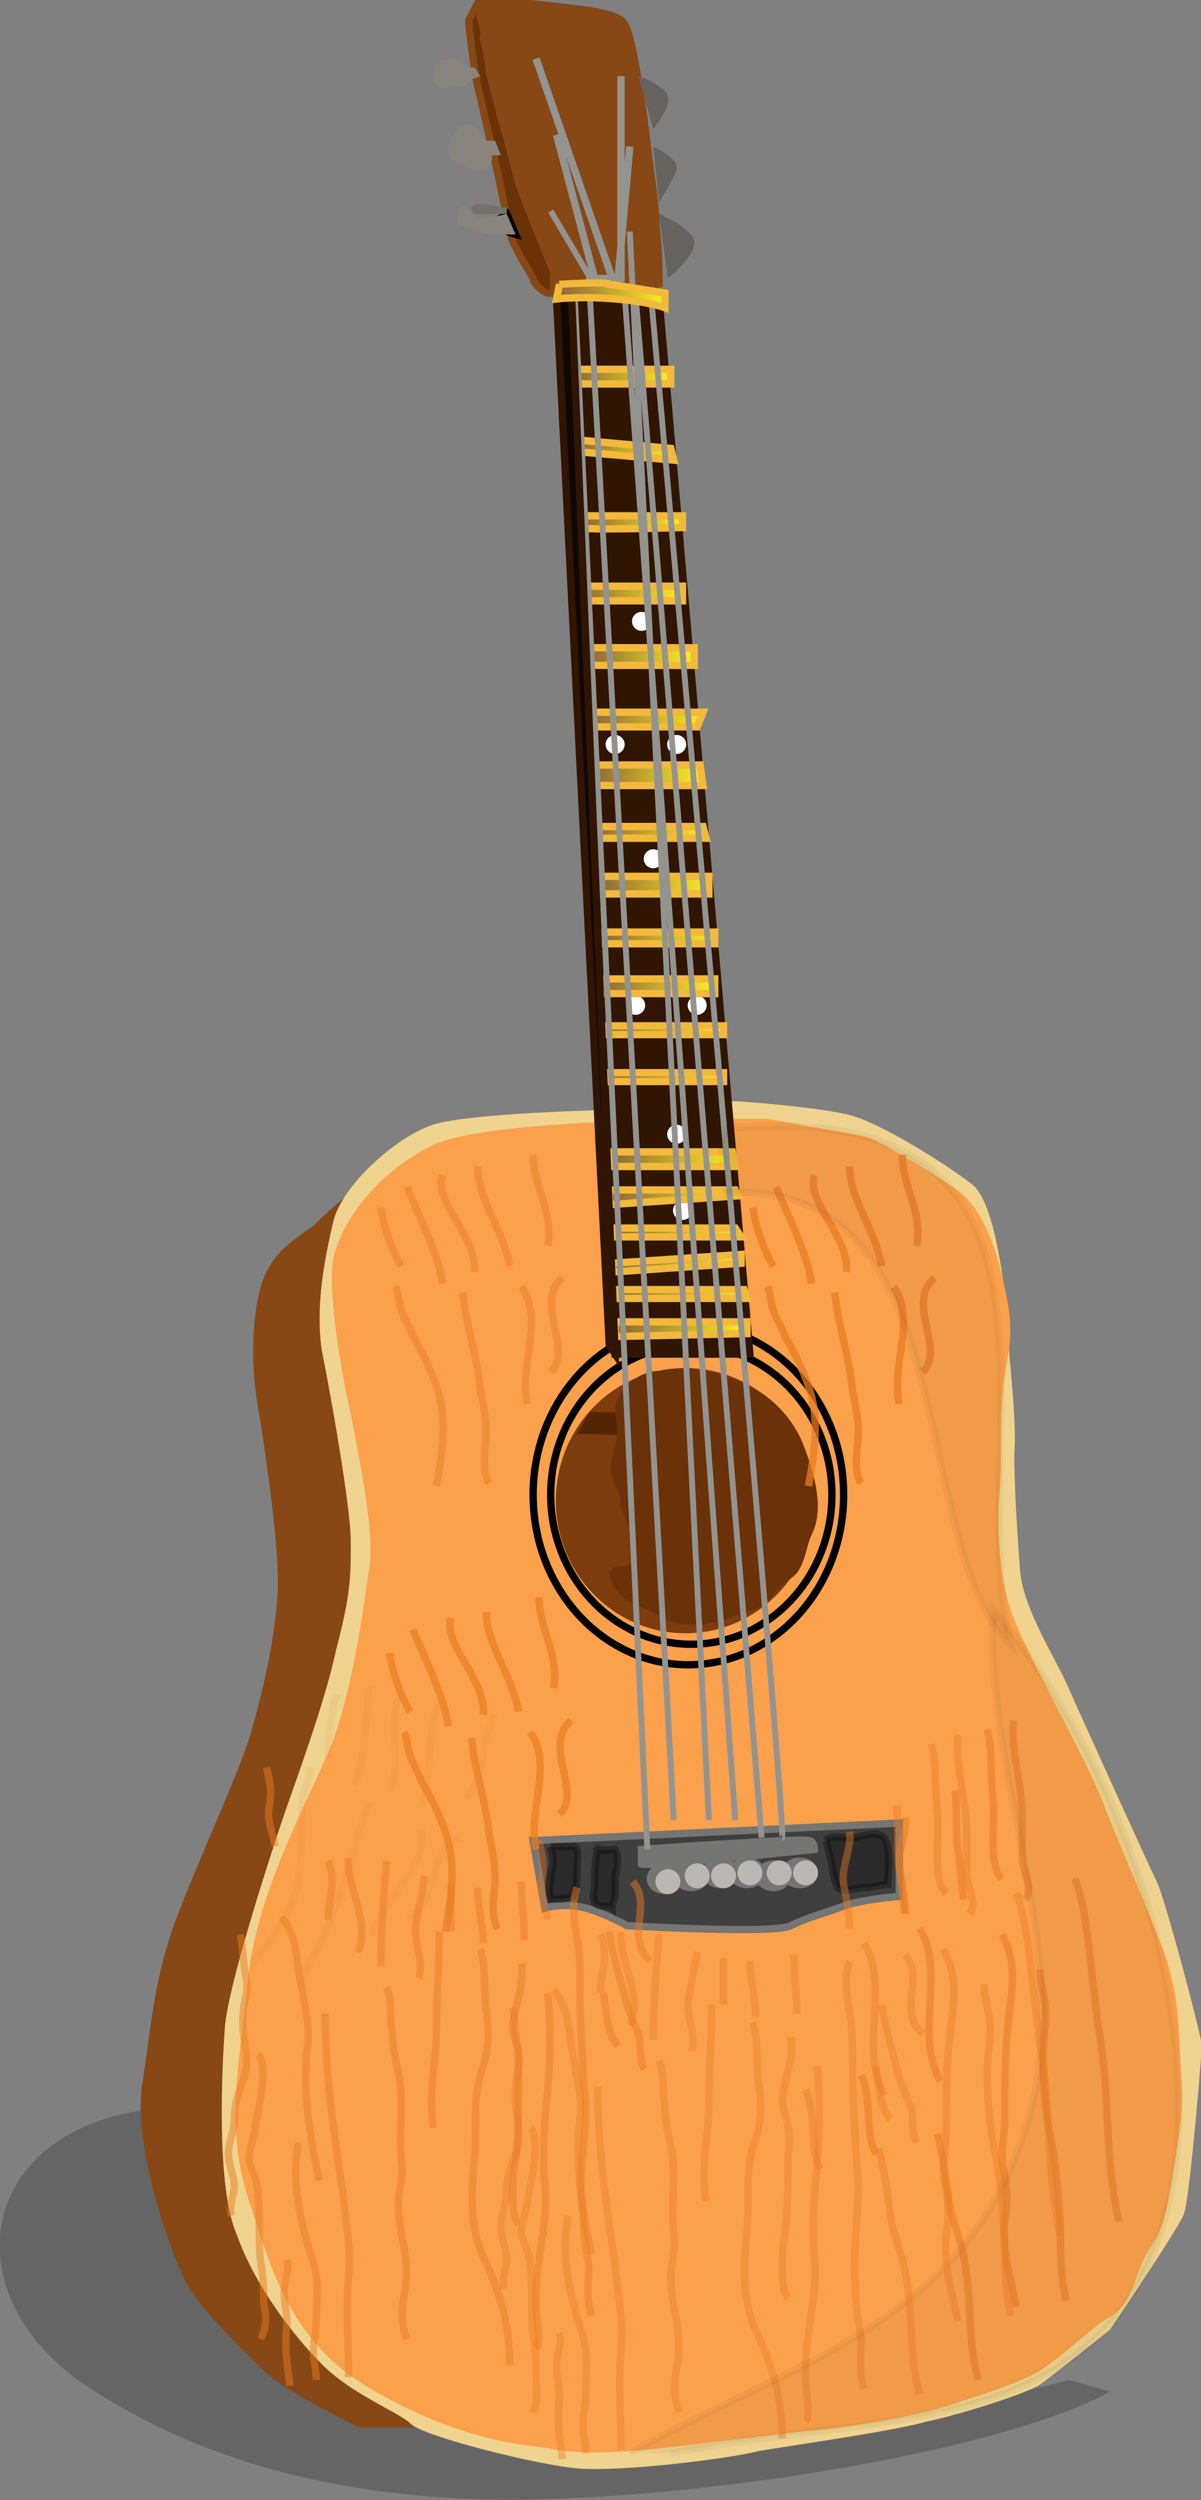 <svg xmlns="http://www.w3.org/2000/svg" version="1.0" viewBox="0 0 41 85.3"><rect x="0" y="0" width="41" height="85.3" fill="#808080" stroke="none"/><switch><g><path fill="#050000" d="M37.9 81.6c-4.2 2.3-16.6 4.1-22.9 3.6-4.3-.3-8.5-1.4-12.2-3.9-4.7-3.3-3.4-9.1 3.1-9.4 2.5 7.5 5.2 7.7 12.6 9.4 6.3 1.5 11.6 1.6 18-.1" opacity=".21"/><path fill="#874815" stroke="#874815" stroke-width=".25" d="M14.1 82.7h-1.8s-2.5-1.2-3.2-1.9c-.7-.7-2.2-2.1-2.7-3.1S4.6 73 5 71c.3-2 .4-3.5 1.1-5.4.7-1.9 2.2-5.1 2.6-6.5.4-1.4.8-3.1.9-4.7.1-1.6-.5-5.4-.7-6.6-.2-1.2-.2-3 .2-4.1.4-1.1 1.4-1.5 1.8-1.9.4-.4 1-.9 1-.9s-.5 1-.7 2.2c-.2 1.2-.2 2.8.2 4.5.4 1.7.8 4.5.7 5.9-.1 1.4-.8 5.1-1.4 6.6-.7 1.4-2.7 6.7-2.9 9.1-.2 2.4-.3 5 0 5.9.3 1 1.2 3.5 1.7 3.9l2.6 2.6 2 1.1z"/><path fill="#EFD38E" stroke="#EFD38E" stroke-width=".25" d="M20.6 38s-4.6.1-5.8.5c-1.2.4-3 2-3.3 3.2-.3 1.3-.6 2.8-.4 4.3.3 1.5 1 5.4 1 6.6 0 1.2 0 1.8-.5 3.7-.4 1.9-1.5 4.8-1.9 6-.4 1.2-1.8 5.5-1.9 6.9-.1 1.4-.3 5.4.4 7 .6 1.7 1.9 3.4 2.9 4.4 1 1 2.6 1.6 3 2 .4.4 4.3 1.4 5.7 1.5 1.4.1 4.9-.3 6.1-.6 1.2-.2 4.7-.7 5.7-1 1-.2 3.6-1 3.9-1.3.3-.2 2.3-1.8 2.3-1.8s2.3-3.4 2.5-3.9c.2-.6.6-5.4.6-5.7 0-.3-1.2-4.8-1.5-5.5-.3-.6-2.7-5.9-3.1-6.8-.4-.9-1.5-2.6-1.6-3.9-.1-1.3-.2-2.9-.2-4 .1-1.1-.2-3.4-.2-3.9s-.3-4.5-1.2-5.2c-.9-.7-3-2-4-2.3-1-.3-3.9-.5-3.9-.5h-4.6z"/><path fill="#FBA04B" stroke="#FBA04B" stroke-width=".25" d="M14.8 39.2c-2 1-3.1 2.7-3.3 3.8-.2 1 .3 4 .6 5.2.2 1.2.9 4.2.6 5.5-.2 1.4-.5 3.7-1.2 5.7-.8 2-2.5 4.9-2.9 8-.3 3.1-.8 5.1 0 7.6.8 2.4 1.4 4.9 4.3 6.5 2.8 1.6 4.9 1.8 5.8 1.9.9.2 2.1.2 3.9 0 1.8-.2 3.2-.4 5.1-.6 1.9-.2 4.1-.6 5.1-1 1-.3 2.1-.7 2.6-1 .5-.3 1.3-1 1.9-1.5.6-.5.9-.3 1.4-1.7s.8-1 1.1-2.8c.3-1.8.5-2.6.4-3.9-.1-1.3 0-2.7-.6-4.3-.6-1.6-1.5-3.6-2-4.9-.5-1.3-1.5-3.1-2.2-4.5-.7-1.4-1-2-1.2-2.9-.2-.9-.3-2.3-.2-3.4.1-1 0-2 .1-3.3.1-1.3.4-1.8.2-3-.2-1.1-.6-3.1-1.7-3.9-1-.7-2.7-1.7-3.1-1.8-.5-.1-3.3-.6-3.3-.6s-9.4-.1-11.4.9z"/><path fill="#3F3F3F" stroke="#757574" stroke-width=".25" d="M18.2 62.8l.4 2.3s.6-.2 1.4 0c.7.2 1.4.6 1.4.6s5.1.3 5.6 0c.6-.3 1.4-.5 1.9-.7.6-.2 1.8-.3 1.8-.3v-2.5l-12.5.6z"/><ellipse cx="23.5" cy="51" fill="none" stroke="#000" stroke-width=".25" rx="5.3" ry="5.8"/><ellipse cx="23.6" cy="51" fill="none" stroke="#000" stroke-width=".25" rx="4.8" ry="5.1"/><ellipse cx="23.4" cy="51.2" fill="#7C3C0D" stroke="#7C3C0D" stroke-width=".25" rx="4.3" ry="4.4"/><path fill="#757574" stroke="#757574" stroke-width=".25" d="M21.9 63.1v.5c.2.1 5.9-.5 5.9-.5s0-.3-.2-.3c-.1-.1-5.7.3-5.7.3z"/><path fill="#6B3208" stroke="#874815" stroke-width=".25" d="M19 9.5s-1.2-2.9-1.3-3.3c-.1-.4-1-3.7-1-3.8 0-.1-.2-1.7-.3-1.8V0c0-.1-.3.5-.4.7 0 .2.2 1.8.3 2.2.1.4.5 2.2.6 2.6.1.4.4 1.9.5 2.4.1.5.7 1.4.8 1.6 0 .2.4.5.5.5h.2v-.5z"/><path fill="#874815" stroke="#874815" stroke-width=".25" d="M22.5 9.8s-3.2-.3-3.4-.3c-.1 0-1.8-4.7-2-5.5-.2-.8-.5-2.4-.6-2.7.1-.3 0-1.3 0-1.3s1.5.1 2.3.2c.8.1 2.3.2 2.5.6.3.3.7 3.3.8 4.2s.3 2 .3 2.8c.1.7.1 2 .1 2z"/><path fill="#66635F" d="M21.8 2.6s.9.3 1 .7c.1.4-.5 1.1-.5 1.1l-.5-1.8zm.5 2.4s.9.4.8.8c-.1.3-.6 1.1-.6 1.1L22.3 5zm.2 2.3s.1 0 .2.1c.3.1.9.5 1 .8.1.5-.9 1.3-.9 1.3"/><path fill="#89847E" d="M16.2 2.3h-.3s-.1-.3-.5-.3-.6.3-.6.5 0 .5.4.5.7-.1.7-.1l.2-.2.3-.1-.2-.3zm.7 2.5h-.3s-.5-.8-.8-.5c-.3.2-.5.6-.5.8 0 .2.2.5.6.6.3.1.6.1.8 0 .1-.1.1-.4.1-.4h.3l-.2-.5z"/><path fill="none" stroke="#000" stroke-width=".25" d="M17.3 7.3l-.3.2.1.2c.1.2.5.3.5.3l-.3-.7z"/><path fill="#77716B" d="M17.3 7.1s-1.2-.3-1.2 0 .4.2.4.2h.8v-.2z"/><path fill="#89847E" d="M15.8 7s-.4.6 0 .7c.4.1.8.3.9.3h.9l-.3-.7-.9.2-.6-.5z"/><path fill="#301503" stroke="#301503" stroke-width=".25" d="M19.5 10.3L21 46.2h4.6l-3.1-36h-1.7"/><g fill="#FFF" stroke="#FFF" stroke-width=".25"><circle cx="21.9" cy="21.2" r=".2"/><circle cx="21" cy="25.4" r=".2"/><circle cx="23.1" cy="25.4" r=".2"/><circle cx="22.3" cy="29.3" r=".2"/><circle cx="21.7" cy="34.3" r=".2"/><circle cx="23.8" cy="34.3" r=".2"/><circle cx="23.1" cy="38.7" r=".2"/><circle cx="23.3" cy="41.3" r=".2"/></g><path fill="none" stroke="#939390" stroke-width=".25" d="M18.3 2l2.6 7.5m.3-6.9v6.9h-.9L19 4.6m2.1 4.9l.4-4.5"/><linearGradient id="a" x1="19.507" x2="22.888" y1="12.853" y2="12.853" gradientUnits="userSpaceOnUse"><stop offset="0" stop-color="#8c6239"/><stop offset="1" stop-color="#fcee21"/></linearGradient><path fill="url(#a)" stroke="#F2B93B" stroke-width=".25" d="M19.6 12.6h3.3v.5h-3.4z"/><linearGradient id="b" x1="19.592" x2="23.036" y1="15.37" y2="15.37" gradientUnits="userSpaceOnUse"><stop offset="0" stop-color="#8c6239"/><stop offset="1" stop-color="#fcee21"/></linearGradient><path fill="url(#b)" stroke="#F2B93B" stroke-width=".25" d="M19.6 15l3.3.3.1.4-3.4-.3z"/><linearGradient id="c" x1="19.813" x2="23.307" y1="17.775" y2="17.775" gradientUnits="userSpaceOnUse"><stop offset="0" stop-color="#8c6239"/><stop offset="1" stop-color="#fcee21"/></linearGradient><path fill="url(#c)" stroke="#F2B93B" stroke-width=".25" d="M19.8 17.6h3.5v.4s-3.5.1-3.5 0v-.4z"/><linearGradient id="d" x1="19.668" x2="23.307" y1="20.246" y2="20.246" gradientUnits="userSpaceOnUse"><stop offset="0" stop-color="#8c6239"/><stop offset="1" stop-color="#fcee21"/></linearGradient><path fill="url(#d)" stroke="#F2B93B" stroke-width=".25" d="M19.7 20h3.6v.5h-3.5z"/><linearGradient id="e" x1="20.003" x2="23.671" y1="22.422" y2="22.422" gradientUnits="userSpaceOnUse"><stop offset="0" stop-color="#8c6239"/><stop offset="1" stop-color="#fcee21"/></linearGradient><path fill="url(#e)" stroke="#F2B93B" stroke-width=".25" d="M20 22.1h3.7v.6H20z"/><linearGradient id="f" x1="20.096" x2="24.017" y1="24.571" y2="24.571" gradientUnits="userSpaceOnUse"><stop offset="0" stop-color="#8c6239"/><stop offset="1" stop-color="#fcee21"/></linearGradient><path fill="url(#f)" stroke="#F2B93B" stroke-width=".25" d="M20.1 24.3H24l-.2.5h-3.7z"/><linearGradient id="g" x1="20.133" x2="23.974" y1="26.459" y2="26.459" gradientUnits="userSpaceOnUse"><stop offset="0" stop-color="#8c6239"/><stop offset="1" stop-color="#fcee21"/></linearGradient><path fill="url(#g)" stroke="#F2B93B" stroke-width=".25" d="M20.3 26.1h3.6l.1.7h-3.9z"/><linearGradient id="h" x1="20.096" x2="24.132" y1="28.403" y2="28.403" gradientUnits="userSpaceOnUse"><stop offset="0" stop-color="#8c6239"/><stop offset="1" stop-color="#fcee21"/></linearGradient><path fill="url(#h)" stroke="#F2B93B" stroke-width=".25" d="M20.3 28.2H24l.1.4h-4z"/><linearGradient id="i" x1="20.33" x2="24.242" y1="30.217" y2="30.217" gradientUnits="userSpaceOnUse"><stop offset="0" stop-color="#8c6239"/><stop offset="1" stop-color="#fcee21"/></linearGradient><path fill="url(#i)" stroke="#F2B93B" stroke-width=".25" d="M20.3 29.9h3.9v.6h-3.8z"/><linearGradient id="j" x1="20.408" x2="24.438" y1="32.023" y2="32.023" gradientUnits="userSpaceOnUse"><stop offset="0" stop-color="#8c6239"/><stop offset="1" stop-color="#fcee21"/></linearGradient><path fill="url(#j)" stroke="#F2B93B" stroke-width=".25" d="M20.4 31.8h4v.4h-4z"/><linearGradient id="k" x1="20.475" x2="24.395" y1="33.637" y2="33.637" gradientUnits="userSpaceOnUse"><stop offset="0" stop-color="#8c6239"/><stop offset="1" stop-color="#fcee21"/></linearGradient><path fill="url(#k)" stroke="#F2B93B" stroke-width=".25" d="M20.5 33.4h3.9v.5h-3.9z"/><linearGradient id="l" x1="20.475" x2="24.67" y1="35.156" y2="35.156" gradientUnits="userSpaceOnUse"><stop offset="0" stop-color="#8c6239"/><stop offset="1" stop-color="#fcee21"/></linearGradient><path fill="url(#l)" stroke="#F2B93B" stroke-width=".25" d="M20.5 35h4.2v.3h-4.1z"/><linearGradient id="m" x1="20.775" x2="24.67" y1="36.801" y2="36.801" gradientUnits="userSpaceOnUse"><stop offset="0" stop-color="#8c6239"/><stop offset="1" stop-color="#fcee21"/></linearGradient><path fill="url(#m)" stroke="#F2B93B" stroke-width=".25" d="M20.8 36.6h3.9v.3h-3.9z"/><linearGradient id="n" x1="20.775" x2="25.076" y1="39.504" y2="39.504" gradientUnits="userSpaceOnUse"><stop offset="0" stop-color="#8c6239"/><stop offset="1" stop-color="#fcee21"/></linearGradient><path fill="url(#n)" stroke="#F2B93B" stroke-width=".25" d="M20.9 39.3l-.1.5h4.3l-.1-.5z"/><linearGradient id="o" x1="20.775" x2="25.165" y1="40.833" y2="40.833" gradientUnits="userSpaceOnUse"><stop offset="0" stop-color="#8c6239"/><stop offset="1" stop-color="#fcee21"/></linearGradient><path fill="url(#o)" stroke="#F2B93B" stroke-width=".25" d="M20.8 40.6h4.3l.1.2-4.4.3z"/><linearGradient id="p" x1="20.879" x2="25.287" y1="42.051" y2="42.051" gradientUnits="userSpaceOnUse"><stop offset="0" stop-color="#8c6239"/><stop offset="1" stop-color="#fcee21"/></linearGradient><path fill="url(#p)" stroke="#F2B93B" stroke-width=".25" d="M20.9 41.9h4.2l.2.3h-4.4z"/><linearGradient id="q" x1="20.879" x2="25.333" y1="43.077" y2="43.077" gradientUnits="userSpaceOnUse"><stop offset="0" stop-color="#8c6239"/><stop offset="1" stop-color="#fcee21"/></linearGradient><path fill="url(#q)" stroke="#F2B93B" stroke-width=".25" d="M20.9 43.1l4.4-.3v.3l-4.4.3z"/><linearGradient id="r" x1="20.985" x2="25.46" y1="44.164" y2="44.164" gradientUnits="userSpaceOnUse"><stop offset="0" stop-color="#8c6239"/><stop offset="1" stop-color="#fcee21"/></linearGradient><path fill="url(#r)" stroke="#F2B93B" stroke-width=".25" d="M21 44h4.4l.1.3H21z"/><linearGradient id="s" x1="20.965" x2="25.46" y1="45.383" y2="45.383" gradientUnits="userSpaceOnUse"><stop offset="0" stop-color="#8c6239"/><stop offset="1" stop-color="#fcee21"/></linearGradient><path fill="url(#s)" stroke="#F2B93B" stroke-width=".25" d="M21 45.1v.5l4.5-.1v-.4z"/><path fill="#542505" stroke="#542505" stroke-width=".25" d="M20.2 48.3l6.5.1.4.6-7.2-.2z"/><path fill="#6B3109" stroke="#6B3109" stroke-width=".25" d="M20.9 53.6c.5 0 .9-.1.9-.7 0-.2-.1-.4-.1-.6-.1-.3-.2-.4-.3-.7-.1-.2-.1-.4-.1-.6-.1-.2-.2-.4-.3-.7-.1-.5.2-1 .2-1.5 0-.4-.2-.9.1-1.2.3-.4.7-.7 1.2-.7.9-.2 1.9 0 2.8.4 1 .4 1.8 1.3 2.1 2.3.3.8.6 1.9.2 2.7-.2.4-.2.9-.5 1.3-.2.2-.4.3-.6.5-.2.2-.3.4-.6.6-.4.2-.9.3-1.3.5-.2.1-.4 0-.6.1h-.7c-.5-.1-.9-.4-1.4-.6-.6-.2-.9-.6-1-1.1"/><ellipse cx="27.3" cy="63.9" fill="#757574" stroke="#757574" stroke-width=".25" rx=".5" ry=".4"/><ellipse cx="26.4" cy="64" fill="#757574" stroke="#757574" stroke-width=".25" rx=".5" ry=".4"/><ellipse cx="25.5" cy="63.9" fill="#757574" stroke="#757574" stroke-width=".25" rx=".5" ry=".4"/><ellipse cx="24.6" cy="63.9" fill="#757574" stroke="#757574" stroke-width=".25" rx=".5" ry=".4"/><ellipse cx="23.6" cy="64" fill="#757574" stroke="#757574" stroke-width=".25" rx=".5" ry=".4"/><ellipse cx="22.7" cy="64.1" fill="#757574" stroke="#757574" stroke-width=".25" rx=".5" ry=".4"/><path stroke="#000" stroke-width=".25" d="M20.3 63c.2.2.5.1.7.1.2.3 0 .7 0 1v.5c0 .2-.1.3-.1.5-.1-.1-.5 0-.6-.2-.1-.1 0-.5 0-.6 0-.4 0-.8.1-1.2m-1.6-.1h.8c.2.1.1.5.1.8 0 .2 0 .6-.1.8-.1.2-.5.2-.8.2-.1-.3 0-.6 0-.9.1-.2.1-.5 0-.9m9.4-.2c.1.3.1.5.2.8 0 .2.1.6.2.8.2.2.7 0 .9 0 .3 0 .5-.1.8-.1 0-.4.2-1.6-.3-1.7-.2-.1-.7.1-.9.1-.2 0-.8-.1-.9.1" opacity=".34"/><path fill="none" stroke="#939390" stroke-width=".2" d="M22.1 63.1L19.6 9.6m7.1 53.1c.2 0-4.5-52.9-4.5-52.9M26 62.7l-4.3-52.6m1.3 52L20.1 9.4l-1.3-2.2m6.3 54.9L21.3 9.7m2.9 52.4L21.5 7.9"/><path fill="none" stroke="#E87C23" stroke-width=".25" d="M24.7 68.4v-1.6m-2.4 2.8c0-1.2.1-2.4.2-3.6m4.7 2.7c0-.6-.1-1.4-.1-2m-1.3 2.1c0-.6-.2-1.3-.2-1.9m-2 3.1c.2-.6-.2-1.2-.1-1.8.1-.5.2-1 .3-1.6m-2.3 2.5c.5-.9-.4-2.3-.3-3.2m-.7 2.1c0-.6.3-1.4 0-2m6.4 12.4c-.3-.3-.2-1.8-.1-2.2.1-.8.1-1.7.1-2.5 0-.4.1-.7 0-1.1 0-.3-.2-.6-.2-1 .1-.7.4-1.4.3-2.1m-8.3-4c-.1-.5-.3-.9-.2-1.4.1-.6 0-.8-.1-1.3m9.1 19.8c.2-.2 0-1 0-1.4 0-.5 0-1 .1-1.5.1-1 .3-1.7.2-2.7-.1-1 0-2.2.1-3.2.1-1.1.1-2.2 0-3.3m1.6 11c-.2-.5-.1-1.2-.1-1.7-.1-.6-.2-1.2-.2-1.8-.1-1.1.1-2.3.1-3.5-.1-1.4-.2-2.8-.2-4.2 0-.6 0-1.1-.1-1.7-.1-.5-.2-1.2 0-1.7m1.4 5.4c-.4-.4-.4-1.2-.5-1.8M19.2 83.9c-.1-.7-.2-1.4-.1-2.1 0-.4-.1-.7-.1-1.1 0-.4.2-.7.1-1.1m.9 4.1c0-.3-.1-.6-.1-1 0-.3.1-.7.1-1 0-.7.1-1.3-.1-2-.4-1.2-.8-2.8-.5-4.1m-1.2 6.7c.2-.4.1-.8.1-1.2 0-.5 0-.9-.1-1.4-.1-.8 0-1.6-.1-2.4 0-.4-.2-.7-.3-1.1 0-.4.2-.8.2-1.1.1-.5.5-2.2.1-2.5m-.9 5.5c-.1-.3.1-.7.1-1 0-.4-.2-.7-.2-1.1 0-.4.2-.8.2-1.2 0-.5.1-.8.3-1.3.3-.8-.1-1.5 0-2.3 0-.4.2-.7.1-1.2s-.1-1-.2-1.5m3.7 15.1c0-1.1-.1-2.3 0-3.4.1-1-.1-1.9-.2-2.9-.3-2-.6-4.1-.6-6.1m-.2 5.7c-.3-1.4-.6-3.1-.4-4.6.1-.7-.1-1.3-.2-2-.2-.8-.1-1.7-.7-2.4m4.3 14.4c-.2-.4-.2-1-.1-1.5.1-.6.1-1 0-1.6-.1-.5-.2-1-.2-1.5s.2-1 .1-1.5c-.1-1 .1-2-.1-3-.1-.4-.2-.9-.2-1.3-.1-.5 0-1.1-.2-1.6m4.2 12.9c0-1.4-.3-2.4-.9-3.7-.5-1.1-.4-2.3-.3-3.4.1-1.1-.1-2.1.3-3.1.2-.7.2-1.2.1-1.9s0-1.5-.2-2.1m-1.6 6.1c-.2-1.2.1-2.2.1-3.4 0-1.1.1-2.2.1-3.3m7.2 1c-.9-.8.1-1.9-.6-2.7m.4 6.4c-.2-.3-.1-.8-.2-1.2-.2-.5-.4-.9-.5-1.4-.2-.7-.4-1.5-.5-2.1" opacity=".4"/><path fill="none" stroke="#E87C23" stroke-width=".25" d="M32.9 64.8c-.1-.6-.1-1.1-.2-1.7-.1-.6 0-1.3-.1-2m2.4 3.7c.3-.4-.1-.9-.1-1.4V62c0-1.1-.4-2.2-.3-3.3m-.4 5.4c-.5-.5-.2-2-.3-2.7-.1-.8 0-1.6-.2-2.4m-2.8 6.3c0-.5-.1-1-.2-1.5-.1-.6.3-1.3.2-1.8m2.5 19.2c-.4-1.4-.2-2.8-.5-4.2-.1-.6-.4-1.2-.5-1.9-.1-.7-.2-1.5-.4-2.3m4.4 5.7c-.2-.8-.2-1.8-.2-2.6-.1-1-.1-1.8-.3-2.8-.2-.9-.3-2-.3-2.9 0-.5.1-1 .1-1.5s-.2-1-.2-1.5m2.7 8.6c-.5-2.1-.3-4.5-.7-6.6-.1-.8-.2-1.7-.3-2.5-.1-.9-.2-1.8-.5-2.6m-2 14.6c-.2-.9-.5-2-.4-2.9.1-.7.1-.9 0-1.6-.2-.6 0-1.3 0-1.9 0-1.1 0-2.1.1-3.1.1-1.2.4-2.1-.2-3.2m-2.1 5c-.9-1.6.2-3.7-.7-5.2m-1.5 7.7c-.4-.8-.1-1.8-.5-2.7" opacity=".56"/><path fill="none" stroke="#E87C23" stroke-width=".25" d="M31.5 46.8c.8-.7-.6-2.4.4-3.2m-4.3 7.1c.2-1.1.4-2.3 0-3.4-.2-.6-.5-1.2-.8-1.7-.1-.3-.3-.6-.4-.9-.1-.3-.1-.6-.2-.8m3.2 6.7c-.3-.4-.1-1.3-.1-1.7 0-.5-.1-1-.2-1.5-.1-1.1-.5-2.2-.6-3.3m2.2 3.8c-.3-1.3.6-2.9-.2-4m-4.8-2.7c.1.7.4 1.5.7 2m.1-2.7c.3.8 1.1 2.3 1.2 3.3m.1-3.7c-.3.9 1.2 2.1 1.1 3.3m.1-3.6c0 1.1.9 2.2 1.1 3.4m.7-3.8c0 1.1.7 1.9.5 3.1" opacity=".75"/><circle cx="27.5" cy="63.9" r=".3" fill="#BCB7B3" stroke="#BCB7B3" stroke-width=".25"/><circle cx="26.6" cy="63.9" r=".3" fill="#BCB7B3" stroke="#BCB7B3" stroke-width=".25"/><circle cx="25.6" cy="63.9" r=".3" fill="#BCB7B3" stroke="#BCB7B3" stroke-width=".25"/><circle cx="24.7" cy="64" r=".3" fill="#BCB7B3" stroke="#BCB7B3" stroke-width=".25"/><circle cx="23.8" cy="64" r=".3" fill="#BCB7B3" stroke="#BCB7B3" stroke-width=".25"/><circle cx="22.8" cy="64.2" r=".3" fill="#BCB7B3" stroke="#BCB7B3" stroke-width=".25"/><path fill="#0F0701" stroke="#301503" stroke-width=".25" d="M19.5 9.8L21 46.2l-.2-.3L19 10.2z"/><linearGradient id="t" x1="19.025" x2="22.732" y1="10.05" y2="10.05" gradientUnits="userSpaceOnUse"><stop offset="0" stop-color="#8c6239"/><stop offset="1" stop-color="#fcee21"/></linearGradient><path fill="url(#t)" stroke="#F2B93B" stroke-width=".25" d="M19.1 9.7l-.1.5s.8-.1 2 0 1.7.3 1.7.3V10s-1.8-.3-1.9-.3c0-.1-1.7 0-1.7 0z"/><path stroke="#000" stroke-width=".25" d="M21.5 83.7c5.7-3.2 11.7-4.4 13.7-11.7 1.4-5.4-1.6-11.6-1.3-17.1 5 6 6.9 14.1 6.2 19.2-1.5 9.4-9.8 8.1-17.2 9.6" opacity=".04"/><path stroke="#000" stroke-width=".25" d="M24.7 40.7c8.4-.6 6.2 11.9 9.8 15.4-1.7-6.8 3.5-18.8-9.7-17.6-.2.4-.2.8-.1 1.2" opacity=".04"/><path fill="none" stroke="#E87C23" stroke-width=".25" d="M30.9 65.3c-.1-.6-.1-1.1-.2-1.7-.1-.6 0-1.3-.1-2m2.5 3.7c.3-.4-.1-.9-.1-1.4v-1.4c0-1.1-.4-2.2-.3-3.3m-.4 5.4c-.5-.5-.2-2-.3-2.7-.1-.8 0-1.6-.2-2.4M29 65.8c0-.5-.1-1-.2-1.5-.1-.6.3-1.3.2-1.8m2.4 19.2c-.4-1.4-.2-2.8-.5-4.2-.1-.6-.4-1.2-.5-1.9-.1-.7-.2-1.5-.4-2.3m4.5 5.7c-.2-.8-.2-1.8-.2-2.6-.1-1-.1-1.8-.3-2.8-.2-.9-.3-2-.3-2.9 0-.5.1-1 .1-1.5s-.2-1-.2-1.5m2.6 8.6c-.5-2.1-.3-4.5-.7-6.6-.1-.8-.2-1.7-.3-2.5-.1-.9-.2-1.8-.5-2.6m-2 14.6c-.2-.9-.5-2-.4-2.9.1-.7.1-.9 0-1.6-.2-.6 0-1.3 0-1.9 0-1.1 0-2.1.1-3.1.1-1.2.4-2.1-.2-3.2m-2 5c-.9-1.6.2-3.7-.7-5.2M28 74c-.4-.8-.1-1.8-.5-2.7" opacity=".44"/><path fill="none" stroke="#E87C23" stroke-width=".25" d="M15.4 65.9v-1.6M13 67.1c0-1.2.1-2.4.2-3.6m4.7 2.7c0-.6-.1-1.4-.1-2m-1.3 2.1c0-.6-.2-1.3-.2-1.9m-2 3.1c.2-.6-.2-1.2-.1-1.9.1-.5.2-1 .3-1.6m-2.3 2.6c.5-.9-.4-2.3-.3-3.2m-.7 2.1c0-.6.3-1.4 0-2m6.5 12.4c-.3-.3-.2-1.8-.1-2.2.1-.8.1-1.7.1-2.5v-1.1c0-.3-.2-.6-.2-1 .1-.7.4-1.4.3-2.1m-8.4-4c-.1-.5-.3-.9-.2-1.4.1-.6 0-.8-.1-1.3m9.2 19.8c.2-.2 0-1 0-1.4 0-.5 0-1 .1-1.5.1-1 .3-1.7.2-2.7-.1-1 0-2.2.1-3.2.1-1.1.1-2.2 0-3.3m1.5 11c-.2-.5-.1-1.2-.1-1.7-.1-.6-.2-1.2-.2-1.8-.2-1.2.1-2.4.1-3.5-.1-1.4-.2-2.8-.2-4.2 0-.6 0-1.1-.1-1.7-.1-.5-.2-1.2 0-1.7m1.4 5.4c-.4-.4-.4-1.2-.5-1.8M9.9 81.4c-.1-.7-.2-1.4-.1-2.1 0-.4-.1-.7-.1-1.1 0-.4.2-.7.1-1.1m1 4.1c0-.3-.1-.6-.1-1 0-.3.1-.7.1-1 0-.7.1-1.4-.1-2-.4-1.2-.8-2.8-.5-4.1m-1.3 6.7c.2-.4.2-.8.1-1.2 0-.5 0-.9-.1-1.4-.1-.8 0-1.6-.1-2.4 0-.4-.2-.7-.3-1.1 0-.4.2-.8.2-1.1.1-.5.5-2.2.1-2.5m-.9 5.5c-.1-.3.1-.7.1-1 0-.4-.2-.7-.2-1.1 0-.4.2-.8.2-1.2 0-.5.1-.8.3-1.3.3-.8-.1-1.5 0-2.3 0-.4.2-.7.1-1.2s-.1-1-.2-1.5m3.7 15.1c0-1.1-.1-2.3 0-3.4.1-1-.1-1.9-.2-2.9-.3-2-.6-4.1-.6-6.1m-.2 5.7c-.3-1.4-.6-3.1-.4-4.6.1-.7-.1-1.3-.2-2-.2-.8-.1-1.7-.7-2.4m4.3 14.4c-.2-.4-.2-1-.1-1.5.1-.6.1-1 0-1.6-.1-.5-.2-1-.2-1.5s.2-1 .1-1.5c-.1-1 .1-2-.1-3-.1-.4-.2-.9-.2-1.3-.1-.5 0-1.1-.2-1.6m4.2 12.9c0-1.4-.3-2.4-.9-3.7-.5-1.1-.4-2.3-.3-3.4.1-1.1-.1-2.1.3-3.1.2-.7.2-1.2.1-1.9s0-1.5-.2-2.1m-1.6 6.1c-.2-1.2.1-2.2.1-3.4 0-1.1.1-2.2.1-3.3m7.2 1c-.9-.8.1-1.9-.6-2.7m.4 6.4c-.2-.3-.1-.8-.2-1.2-.2-.5-.4-.9-.5-1.4-.2-.7-.4-1.4-.5-2.1m-2-19.1c.8-.7-.6-2.4.4-3.2m-4.3 7.1c.2-1.1.4-2.3 0-3.4-.2-.6-.5-1.2-.8-1.7-.1-.3-.3-.6-.4-.9-.1-.3-.1-.6-.2-.8m3.2 6.7c-.3-.4-.1-1.3-.1-1.7 0-.5-.1-1-.2-1.5-.1-1.1-.5-2.2-.6-3.3m2.2 3.8c-.3-1.3.6-2.9-.2-4M13 41.2c.1.7.4 1.5.7 2m.2-2.7c.3.8 1.1 2.3 1.2 3.3m0-3.7c-.3.9 1.2 2.1 1.1 3.3m.1-3.6c0 1.1.9 2.2 1.1 3.4m.8-3.8c0 1.1.7 1.9.5 3.1" opacity=".49"/><path fill="none" stroke="#E87C23" stroke-width=".25" d="M19.1 61.9c.8-.7-.6-2.4.4-3.2m-4.3 7.2c.2-1.1.4-2.3 0-3.4-.2-.6-.5-1.2-.8-1.7-.1-.3-.3-.6-.4-.9-.1-.3-.1-.6-.2-.8m3.2 6.7c-.3-.4-.1-1.3-.1-1.7 0-.5-.1-1-.2-1.5-.1-1.1-.5-2.2-.6-3.3m2.2 3.8c-.3-1.3.6-2.9-.2-4m-4.8-2.7c.1.7.4 1.5.7 2m.1-2.8c.3.8 1.1 2.3 1.2 3.3m.1-3.7c-.3.9 1.2 2.1 1.1 3.3m.1-3.5c0 1.1.9 2.2 1.1 3.4m.7-3.9c0 1.1.7 1.9.5 3.1" opacity=".7"/><path fill="none" stroke="#E87C23" stroke-width=".25" d="M13.9 65.4c1-.2.7-2.4 1.8-2.7M8.6 67c.7-.9 1.5-1.8 1.6-3 .1-.6.1-1.3.1-1.9 0-.4 0-.7.1-1 .1-.3.2-.5.2-.8m-.3 7.5c0-.5.5-1.2.7-1.6l.6-1.5c.4-1.1.6-2.2 1-3.2m.1 4.5c.4-1.2 1.9-2.3 1.7-3.6m-2.9-4.6c-.2.6-.3 1.5-.3 2.2m1.4-2.5c-.1.9-.1 2.5-.5 3.4m1.7-3.2c-.7.7 0 2.4-.5 3.4m1.7-3c-.5 1-.2 2.4-.6 3.5m2.5-3.1c-.5 1-.3 2-1 2.9" opacity=".09"/></g></switch></svg>
